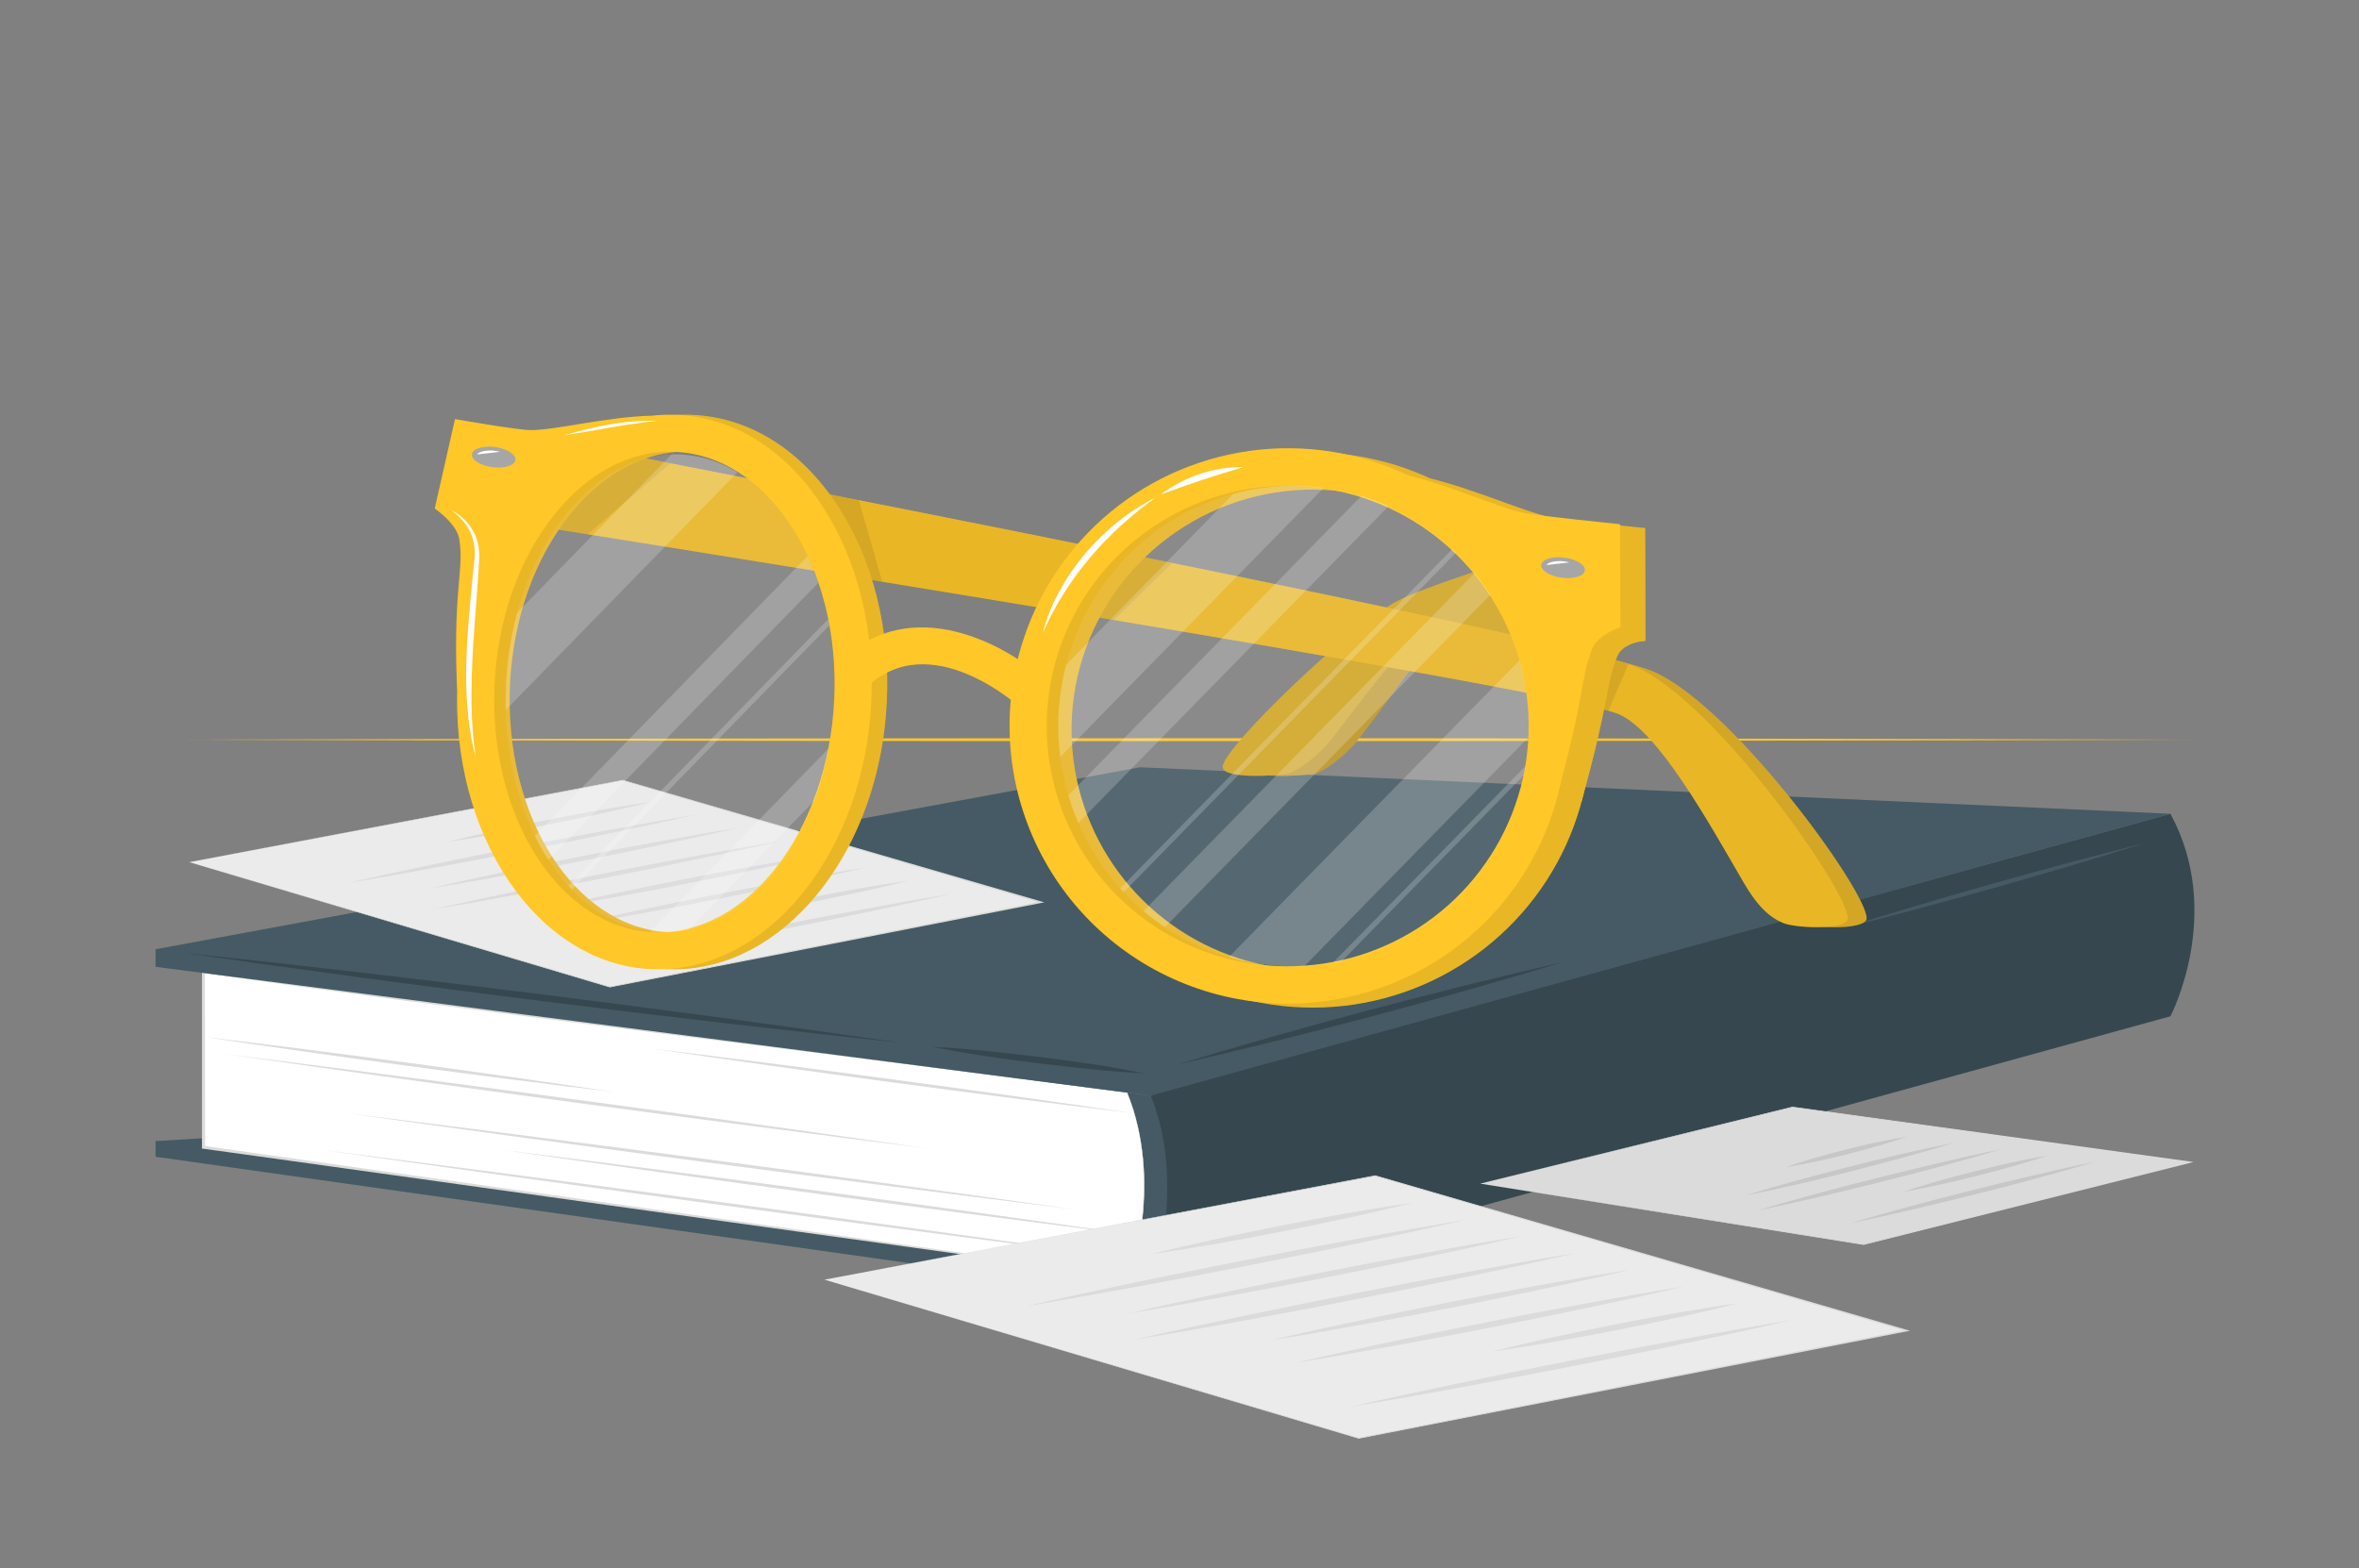 <svg width="182" height="121" viewBox="0 0 182 121" fill="none" xmlns="http://www.w3.org/2000/svg">
<rect x="0" y="0" width="182" height="121" fill="#808080" stroke="none"/>
<path d="M167.452 78.42L88.775 100.098V84.472L167.452 62.794C171.621 70.46 167.452 78.42 167.452 78.42Z" fill="#37474F"/>
<path d="M12 89.26L88.775 100.099V96.138L19.02 87.629L12 88.05V89.26Z" fill="#455A64"/>
<path d="M88.777 84.545C91.646 91.43 88.777 100.099 88.777 100.099L15.703 88.589V75.083L88.777 84.545Z" fill="#455A64"/>
<path d="M14.223 57.077C63.901 56.929 119.627 56.926 169.306 57.077C119.627 57.227 63.901 57.224 14.223 57.077Z" fill="#FFC727"/>
<path d="M86.969 84.313C89.763 91.171 87.2 98.557 87.2 98.557L15.703 88.533V75.078L86.969 84.313Z" fill="white"/>
<path d="M86.969 84.313C87.064 84.579 87.338 85.33 87.433 85.593C88.001 87.477 88.288 89.434 88.287 91.401C88.298 93.828 87.944 96.243 87.236 98.565C87.27 98.671 15.71 88.616 15.686 88.643L15.582 88.628V88.534V75.079V74.955L15.703 74.972L51.351 79.626L86.955 84.308L86.969 84.313ZM86.969 84.313C69.439 81.963 32.755 77.627 15.81 75.083L15.822 88.538L15.718 88.418C15.718 88.444 87.363 98.482 87.159 98.545C87.521 97.393 87.792 96.214 87.969 95.019C88.51 91.445 88.302 87.694 86.967 84.313H86.969Z" fill="#DBDBDB"/>
<path d="M50.298 80.91C62.227 82.362 75.588 84.153 87.477 85.912C75.547 84.46 62.186 82.667 50.298 80.91Z" fill="#DBDBDB"/>
<path d="M15.703 80.006C25.929 81.216 37.274 82.75 47.463 84.277C37.23 83.067 25.89 81.538 15.703 80.006Z" fill="#DBDBDB"/>
<path d="M17.407 81.334C34.784 83.512 54.253 86.13 71.584 88.621C54.209 86.443 34.74 83.824 17.407 81.334Z" fill="#DBDBDB"/>
<path d="M26.8 85.905C44.826 88.129 65.023 90.801 83.004 93.337C64.981 91.115 44.784 88.441 26.8 85.905Z" fill="#DBDBDB"/>
<path d="M38.916 88.751C54.636 90.711 72.266 93.078 87.95 95.348C72.222 93.392 54.602 91.021 38.916 88.751Z" fill="#DBDBDB"/>
<path d="M24.789 88.725C44.93 91.285 67.498 94.32 87.588 97.173C67.447 94.615 44.879 91.578 24.789 88.725Z" fill="#DBDBDB"/>
<path d="M88.777 84.545L167.452 62.794L87.95 59.203L12 73.249V74.604L88.777 84.545Z" fill="#455A64"/>
<path d="M90.794 82.154C100.554 79.204 110.579 76.54 120.593 74.238C110.836 77.191 100.811 79.85 90.794 82.154Z" fill="#37474F"/>
<path d="M71.919 80.77C74.637 80.911 77.445 81.225 80.143 81.552C82.842 81.879 85.627 82.278 88.272 82.823C85.555 82.685 82.747 82.368 80.051 82.041C77.355 81.714 74.567 81.303 71.919 80.77Z" fill="#37474F"/>
<path d="M14.111 73.513C32.59 75.492 51.217 77.828 69.573 80.473C51.079 78.498 32.454 76.158 14.111 73.513Z" fill="#37474F"/>
<path d="M142.239 71.608C149.917 69.203 157.688 67.011 165.552 65.033C157.878 67.439 150.107 69.63 142.239 71.608Z" fill="#455A64"/>
<path d="M114.199 91.334L138.298 85.427L168.918 89.681L143.778 96.026L114.199 91.334Z" fill="#DBDBDB"/>
<path d="M114.199 91.334L138.291 85.4C138.291 85.4 168.933 89.626 168.933 89.623L169.241 89.664L168.933 89.744L143.778 96.061C143.778 96.061 114.209 91.332 114.199 91.334ZM114.199 91.334C114.199 91.334 143.824 95.998 143.771 95.995L168.904 89.623V89.742C168.904 89.742 138.26 85.451 138.306 85.454L114.199 91.334Z" fill="#DBDBDB"/>
<path d="M142.819 94.381C144.302 93.926 145.831 93.502 147.364 93.084C148.898 92.665 150.456 92.263 152.019 91.874C153.582 91.484 155.173 91.09 156.77 90.719L159.177 90.165C159.998 89.991 160.801 89.807 161.631 89.643C160.903 89.873 160.131 90.083 159.381 90.306L157.088 90.937C155.559 91.361 153.997 91.76 152.434 92.147C150.871 92.534 149.279 92.931 147.682 93.302C146.086 93.672 144.474 94.042 142.819 94.381Z" fill="#C7C7C7"/>
<path d="M146.802 91.978C148.5 91.397 150.335 90.898 152.194 90.424C154.052 89.95 155.969 89.502 158.013 89.153C156.314 89.737 154.482 90.233 152.621 90.707C150.759 91.181 148.833 91.619 146.802 91.978Z" fill="#C7C7C7"/>
<path d="M135.559 93.42C137.042 92.965 138.57 92.541 140.104 92.123C141.638 91.704 143.196 91.302 144.758 90.913C146.321 90.523 147.913 90.129 149.507 89.758L151.917 89.207C152.735 89.032 153.54 88.849 154.37 88.682C153.642 88.912 152.871 89.124 152.121 89.345L149.828 89.979C148.296 90.4 146.736 90.799 145.173 91.189C143.611 91.578 142.019 91.973 140.422 92.343C138.825 92.713 137.214 93.081 135.559 93.42Z" fill="#C7C7C7"/>
<path d="M134.632 92.255C137.153 91.467 139.801 90.765 142.48 90.078C145.159 89.39 147.891 88.751 150.73 88.188C148.209 88.976 145.562 89.678 142.885 90.365C140.208 91.053 137.481 91.692 134.632 92.255Z" fill="#C7C7C7"/>
<path d="M137.782 90.066C139.172 89.562 140.694 89.144 142.24 88.747C143.785 88.35 145.394 87.992 147.11 87.711C145.719 88.217 144.198 88.633 142.654 89.03C141.111 89.427 139.5 89.785 137.782 90.066Z" fill="#C7C7C7"/>
<path d="M14.611 66.526L48.051 60.215L80.318 69.617L47.046 76.155L14.611 66.526Z" fill="#EBEBEB"/>
<path d="M14.611 66.526L48.053 60.184C48.053 60.184 80.328 69.561 80.328 69.559L80.571 69.629L80.328 69.677L47.046 76.192C47.034 76.192 14.621 66.534 14.611 66.534V66.526ZM14.611 66.526L47.056 76.124C46.976 76.141 80.328 69.551 80.301 69.559V69.675L48.044 60.237C48.107 60.222 14.602 66.529 14.611 66.529V66.526Z" fill="#DBDBDB"/>
<path d="M46.578 74.239C48.762 73.736 50.963 73.271 53.174 72.804C55.384 72.337 57.612 71.892 59.842 71.451C62.072 71.011 64.314 70.58 66.571 70.171L69.956 69.556C71.094 69.363 72.223 69.159 73.371 68.976C72.284 69.23 71.187 69.46 70.085 69.702L66.77 70.411C64.562 70.88 62.332 71.323 60.104 71.763C57.876 72.204 55.632 72.635 53.375 73.044C51.118 73.453 48.864 73.866 46.578 74.239Z" fill="#DBDBDB"/>
<path d="M55.149 70.892C57.532 70.28 60.002 69.762 62.48 69.268C64.957 68.775 67.481 68.324 70.073 67.959C67.69 68.571 65.219 69.089 62.742 69.583C60.264 70.076 57.74 70.527 55.149 70.892Z" fill="#DBDBDB"/>
<path d="M43.28 71.56C45.185 71.11 47.117 70.696 49.053 70.284C50.99 69.873 52.936 69.483 54.897 69.094C56.857 68.704 58.82 68.332 60.803 67.976L63.776 67.443C64.778 67.276 65.768 67.1 66.777 66.942C65.829 67.17 64.863 67.378 63.904 67.596L61.004 68.218C59.063 68.632 57.122 69.019 55.161 69.408C53.2 69.798 51.239 70.168 49.257 70.526C47.274 70.885 45.294 71.24 43.28 71.56Z" fill="#DBDBDB"/>
<path d="M41.724 70.203C43.484 69.781 45.27 69.394 47.063 69.012C48.856 68.629 50.662 68.266 52.472 67.908C54.282 67.55 56.112 67.202 57.942 66.875L60.696 66.391C61.626 66.239 62.545 66.076 63.482 65.934C62.606 66.149 61.71 66.34 60.827 66.546L58.143 67.124C56.355 67.509 54.544 67.87 52.734 68.228C50.924 68.586 49.094 68.932 47.264 69.261C45.435 69.59 43.593 69.9 41.724 70.203Z" fill="#DBDBDB"/>
<path d="M33.394 70.176C35.578 69.673 37.779 69.208 39.989 68.739C42.2 68.269 44.428 67.829 46.658 67.386C48.888 66.943 51.13 66.517 53.385 66.106L56.782 65.491C57.92 65.3 59.048 65.094 60.196 64.91C59.109 65.167 58.012 65.394 56.911 65.636L53.598 66.338C51.39 66.805 49.16 67.248 46.932 67.691C44.705 68.134 42.46 68.559 40.203 68.971C37.946 69.382 35.68 69.801 33.394 70.176Z" fill="#DBDBDB"/>
<path d="M33.117 68.567C35.044 68.112 37 67.693 38.958 67.277C40.916 66.86 42.894 66.466 44.872 66.067C46.85 65.667 48.84 65.295 50.844 64.934L53.853 64.394C54.865 64.225 55.87 64.046 56.889 63.889C55.918 64.119 54.947 64.327 53.977 64.549L51.043 65.176C49.087 65.595 47.109 65.987 45.132 66.386C43.154 66.785 41.162 67.158 39.157 67.519C37.153 67.879 35.153 68.242 33.117 68.567Z" fill="#DBDBDB"/>
<path d="M26.8 68.143C28.985 67.64 31.186 67.175 33.399 66.708C35.612 66.241 37.837 65.786 40.077 65.356C42.317 64.925 44.549 64.484 46.806 64.075L50.191 63.461C51.329 63.267 52.46 63.064 53.605 62.88C52.518 63.134 51.422 63.364 50.322 63.606L47.01 64.31C44.802 64.777 42.571 65.22 40.341 65.66C38.111 66.101 35.869 66.532 33.612 66.941C31.355 67.35 29.089 67.771 26.8 68.143Z" fill="#DBDBDB"/>
<path d="M34.461 64.975C36.997 64.332 39.613 63.785 42.249 63.262C44.884 62.739 47.553 62.258 50.298 61.863C47.762 62.507 45.148 63.051 42.511 63.577C39.873 64.102 37.206 64.576 34.461 64.975Z" fill="#DBDBDB"/>
<path d="M63.611 98.746L106.106 90.727L147.107 102.674L104.828 110.982L63.611 98.746Z" fill="#EBEBEB"/>
<path d="M63.615 98.747L106.106 90.695C106.106 90.695 147.117 102.619 147.117 102.616L147.36 102.686L147.117 102.735L104.828 111.014C104.815 111.016 63.615 98.747 63.615 98.747ZM63.615 98.747L104.842 110.953C104.767 110.953 147.119 102.611 147.1 102.616V102.732L106.097 90.756C106.16 90.737 63.601 98.759 63.611 98.742L63.615 98.747Z" fill="#DBDBDB"/>
<path d="M104.23 108.547C106.999 107.908 109.812 107.311 112.615 106.723C115.417 106.135 118.254 105.566 121.086 105.004C123.918 104.443 126.769 103.898 129.638 103.376L133.94 102.596C135.396 102.354 136.821 102.091 138.279 101.858C136.898 102.183 135.496 102.48 134.105 102.793L129.895 103.683C127.09 104.278 124.255 104.84 121.423 105.401C118.591 105.963 115.74 106.507 112.872 107.028C110.004 107.548 107.138 108.073 104.23 108.547Z" fill="#DBDBDB"/>
<path d="M115.124 104.293C118.152 103.516 121.283 102.858 124.437 102.231C127.592 101.605 130.795 101.021 134.091 100.566C131.062 101.346 127.929 102.004 124.775 102.631C121.62 103.257 118.417 103.829 115.124 104.293Z" fill="#DBDBDB"/>
<path d="M100.042 105.142C102.469 104.571 104.917 104.044 107.378 103.523C109.839 103.003 112.321 102.505 114.804 102.011C117.286 101.517 119.788 101.043 122.307 100.588L126.088 99.91C127.359 99.7 128.619 99.475 129.902 99.276C128.689 99.567 127.476 99.831 126.262 100.106L122.579 100.895C120.12 101.42 117.636 101.914 115.153 102.408C112.671 102.902 110.166 103.376 107.647 103.828C105.129 104.281 102.6 104.748 100.042 105.142Z" fill="#DBDBDB"/>
<path d="M98.074 103.417C100.309 102.882 102.581 102.391 104.869 101.907C107.157 101.423 109.441 100.959 111.741 100.501C114.042 100.044 116.352 99.606 118.691 99.189L122.195 98.565C123.375 98.374 124.542 98.166 125.733 97.984C124.62 98.258 123.484 98.502 122.358 98.761L118.948 99.487C116.677 99.971 114.377 100.433 112.076 100.891C109.776 101.348 107.465 101.786 105.126 102.202C102.787 102.619 100.438 103.054 98.074 103.417Z" fill="#DBDBDB"/>
<path d="M87.477 103.383C90.246 102.744 93.058 102.147 95.861 101.559C98.664 100.971 101.501 100.402 104.332 99.841C107.164 99.279 110.016 98.734 112.877 98.214L117.179 97.435C118.635 97.193 120.06 96.929 121.518 96.709C120.137 97.033 118.735 97.331 117.344 97.643L113.134 98.534C110.329 99.129 107.494 99.69 104.662 100.252C101.831 100.813 98.979 101.358 96.111 101.878C93.243 102.398 90.384 102.909 87.477 103.383Z" fill="#DBDBDB"/>
<path d="M87.127 101.339C89.576 100.763 92.061 100.228 94.551 99.703C97.04 99.177 99.549 98.672 102.073 98.171C104.597 97.67 107.116 97.191 109.664 96.733L113.476 96.036C114.765 95.823 116.039 95.596 117.337 95.393C116.124 95.685 114.874 95.952 113.641 96.232L109.914 97.031C107.427 97.561 104.912 98.062 102.391 98.56C99.87 99.059 97.349 99.528 94.801 99.998C92.253 100.467 89.714 100.927 87.127 101.339Z" fill="#DBDBDB"/>
<path d="M79.1 100.801C81.869 100.162 84.681 99.565 87.484 98.977C90.287 98.388 93.124 97.82 95.956 97.258C98.788 96.697 101.639 96.152 104.507 95.63L108.81 94.85C110.266 94.608 111.69 94.345 113.146 94.112C111.768 94.437 110.365 94.734 108.975 95.046L104.765 95.937C101.959 96.532 99.125 97.094 96.293 97.655C93.461 98.217 90.61 98.761 87.742 99.281C84.873 99.802 82.007 100.327 79.1 100.801Z" fill="#DBDBDB"/>
<path d="M88.836 96.774C92.058 95.959 95.388 95.264 98.729 94.596C102.071 93.928 105.473 93.318 108.96 92.817C105.737 93.635 102.408 94.33 99.064 94.995C95.72 95.661 92.323 96.278 88.836 96.774Z" fill="#DBDBDB"/>
<path d="M101.445 59.691C100.426 59.889 96.218 60.114 96.133 59.207C96.002 57.842 106.065 48.162 109.676 46.342C113.11 44.609 124.173 40.829 126.906 40.747L126.93 49.44C125.384 49.832 113.069 48.634 110.482 50.004C109.358 50.599 107.871 53.067 104.842 56.988C103.777 58.37 102.047 59.572 101.445 59.691Z" fill="#FFC727"/>
<g opacity="0.3">
<path d="M101.445 59.691C100.426 59.889 96.218 60.114 96.133 59.207C96.002 57.842 106.065 48.162 109.676 46.342C113.11 44.609 124.173 40.829 126.906 40.747L126.93 49.44C125.384 49.832 113.069 48.634 110.482 50.004C109.358 50.599 107.871 53.067 104.842 56.988C103.777 58.37 102.047 59.572 101.445 59.691Z" fill="#222222"/>
</g>
<path d="M99.356 59.691C98.334 59.889 94.422 60.114 94.335 59.207C94.206 57.842 104.27 48.162 107.878 46.342C111.312 44.609 124.173 40.829 126.906 40.747L126.93 49.44C125.384 49.832 111.273 48.634 108.686 50.004C107.563 50.599 105.774 53.067 102.751 56.988C101.688 58.37 99.957 59.572 99.356 59.691Z" fill="#FFC727"/>
<g opacity="0.2">
<path d="M99.356 59.691C98.334 59.889 94.422 60.114 94.335 59.207C94.206 57.842 104.27 48.162 107.878 46.342C111.312 44.609 124.173 40.829 126.906 40.747L126.93 49.44C125.384 49.832 111.273 48.634 108.686 50.004C107.563 50.599 105.774 53.067 102.751 56.988C101.688 58.37 99.957 59.572 99.356 59.691Z" fill="#222222"/>
</g>
<path d="M139.034 71.224C139.912 71.592 143.368 71.779 143.96 71.036C144.853 69.91 133.957 54.599 127.556 51.821C121.569 49.243 37.109 32.884 35.367 32.613L35.304 39.409C47.071 41.243 121.734 53.106 126.352 55.112C129.364 56.416 133.2 63.299 135.957 68.054C137.071 69.985 138.015 70.799 139.034 71.224Z" fill="#FFC727"/>
<g opacity="0.2">
<path d="M139.034 71.224C139.912 71.592 143.368 71.779 143.96 71.036C144.853 69.91 133.957 54.599 127.556 51.821C121.569 49.243 37.109 32.884 35.367 32.613L35.304 39.409C47.071 41.243 121.734 53.106 126.352 55.112C129.364 56.416 133.2 63.299 135.957 68.054C137.071 69.985 138.015 70.799 139.034 71.224Z" fill="#222222"/>
</g>
<path d="M137.576 71.224C138.454 71.592 141.91 71.779 142.502 71.036C143.395 69.91 132.579 54.229 126.18 51.451C120.191 48.873 37.109 32.875 35.367 32.613L33.845 39.409C45.612 41.243 120.276 53.106 124.894 55.112C127.905 56.416 131.742 63.299 134.498 68.054C135.612 69.985 136.556 70.799 137.576 71.224Z" fill="#FFC727"/>
<g opacity="0.1">
<path d="M137.576 71.224C138.454 71.592 141.91 71.779 142.502 71.036C143.395 69.91 132.579 54.229 126.18 51.451C120.191 48.873 37.109 32.875 35.367 32.613L33.845 39.409C45.612 41.243 120.276 53.106 124.894 55.112C127.905 56.416 131.742 63.299 134.498 68.054C135.612 69.985 136.556 70.799 137.576 71.224Z" fill="#222222"/>
</g>
<g opacity="0.1">
<path d="M51.725 35.75L45.333 41.231C40.016 40.384 35.937 39.743 33.85 39.416L35.369 32.613C35.842 32.686 42.363 33.932 51.725 35.75Z" fill="#222222"/>
<path d="M68.071 44.899L64.101 44.248L60.412 37.443L66.258 38.595L68.071 44.899Z" fill="#222222"/>
<path d="M90.43 43.441L85.941 47.852L81.954 47.184L85.142 42.366C86.914 42.723 88.677 43.081 90.43 43.441Z" fill="#222222"/>
<path d="M125.632 51.249L124.086 54.853C123.343 54.645 122.224 54.383 120.785 54.081L119.672 49.688C122.472 50.347 124.54 50.882 125.632 51.249Z" fill="#222222"/>
</g>
<path d="M51.419 74.784C42.62 74.361 35.925 64.422 36.493 52.632C36.762 47.005 38.628 41.773 41.744 37.899C44.964 33.896 49.121 31.796 53.489 32.016C57.857 32.236 61.793 34.704 64.611 39C67.341 43.148 68.695 48.537 68.42 54.168C67.882 65.325 61.024 74.206 52.829 74.77C52.36 74.801 51.889 74.806 51.419 74.784ZM43.984 39.694C41.244 43.094 39.592 47.741 39.349 52.772C38.864 62.984 44.331 71.578 51.553 71.924C58.774 72.27 65.052 64.243 65.55 54.016C65.792 48.985 64.601 44.205 62.206 40.553C59.898 37.047 56.751 35.026 53.343 34.864C52.981 34.842 52.617 34.842 52.254 34.864C49.235 35.094 46.333 36.771 43.984 39.69V39.694ZM36.505 54.13C36.061 45.505 37.029 44.154 36.636 41.611C36.449 40.401 34.741 39.239 34.741 39.239L36.233 33.047C36.233 33.047 40.885 33.499 41.958 33.516C43.865 33.543 47.983 32.154 51.57 32.064C51.57 32.064 43.773 35.559 41.266 40.014C38.759 44.469 36.505 54.125 36.505 54.125V54.13Z" fill="#FFC727"/>
<path opacity="0.1" d="M51.419 74.784C42.62 74.361 35.925 64.422 36.493 52.632C36.762 47.005 38.628 41.773 41.744 37.899C44.964 33.896 49.121 31.796 53.489 32.016C57.857 32.236 61.793 34.704 64.611 39C67.341 43.148 68.695 48.537 68.42 54.168C67.882 65.325 61.024 74.206 52.829 74.77C52.36 74.801 51.889 74.806 51.419 74.784ZM43.984 39.694C41.244 43.094 39.592 47.741 39.349 52.772C38.864 62.984 44.331 71.578 51.553 71.924C58.774 72.27 65.052 64.243 65.55 54.016C65.792 48.985 64.601 44.205 62.206 40.553C59.898 37.047 56.751 35.026 53.343 34.864C52.981 34.842 52.617 34.842 52.254 34.864C49.235 35.094 46.333 36.771 43.984 39.69V39.694ZM36.505 54.13C36.061 45.505 37.029 44.154 36.636 41.611C36.449 40.401 34.741 39.239 34.741 39.239L36.233 33.047C36.233 33.047 40.885 33.499 41.958 33.516C43.865 33.543 47.983 32.154 51.57 32.064C51.57 32.064 43.773 35.559 41.266 40.014C38.759 44.469 36.505 54.125 36.505 54.125V54.13Z" fill="#222222"/>
<path d="M50.223 74.784C41.421 74.361 34.726 64.422 35.294 52.632C35.563 47.005 37.429 41.773 40.545 37.899C43.766 33.896 47.922 31.796 52.29 32.016C56.658 32.236 60.594 34.704 63.412 39C66.142 43.148 67.496 48.537 67.222 54.168C66.683 65.325 59.825 74.206 51.63 74.77C51.162 74.801 50.692 74.806 50.223 74.784ZM42.785 39.694C40.045 43.099 38.403 47.746 38.16 52.777C37.675 62.989 43.139 71.583 50.361 71.929C57.583 72.275 63.861 64.248 64.358 54.021C64.601 48.99 63.409 44.21 61.014 40.558C58.709 37.052 55.559 35.031 52.152 34.869C51.789 34.847 51.425 34.847 51.062 34.869C48.039 35.094 45.134 36.771 42.785 39.69V39.694ZM35.306 54.13C34.862 45.505 35.83 44.154 35.437 41.611C35.25 40.401 33.542 39.239 33.542 39.239L35.102 32.338C35.102 32.338 39.832 33.172 40.902 33.187C42.809 33.216 46.784 32.154 50.366 32.074C50.366 32.074 42.569 35.568 40.062 40.023C37.556 44.479 35.306 54.125 35.306 54.125V54.13Z" fill="#FFC727"/>
<path d="M39.766 35.495C39.711 35.924 38.912 36.171 37.983 36.047C37.053 35.924 36.35 35.476 36.408 35.05C36.466 34.624 37.262 34.375 38.191 34.498C39.121 34.622 39.834 35.067 39.766 35.495Z" fill="#A6A6A6"/>
<path d="M36.816 35.065C36.891 34.859 37.699 34.627 38.582 34.864L36.816 35.065Z" fill="white"/>
<path d="M34.738 39.295C36.417 40.234 37.136 41.618 36.947 43.535C36.76 46.86 36.383 50.154 36.379 53.478C36.356 55.138 36.463 56.797 36.699 58.44C35.624 54.389 35.944 50.117 36.323 45.991L36.566 43.513C36.828 41.659 36.24 40.391 34.733 39.295H34.738Z" fill="white"/>
<path d="M43.508 33.587C45.838 32.924 48.257 32.377 50.694 32.486C48.267 32.701 45.911 33.243 43.508 33.587Z" fill="white"/>
<path opacity="0.1" d="M43.506 39.866C40.858 43.254 39.271 47.871 39.034 52.876C38.56 63.04 43.85 71.578 50.83 71.924C57.809 72.27 63.878 64.284 64.358 54.125C64.601 49.123 63.443 44.367 61.128 40.737C58.898 37.248 55.855 35.239 52.56 35.077C52.209 35.055 51.857 35.055 51.507 35.077C48.583 35.295 45.777 36.96 43.506 39.866Z" fill="#EBEBEB"/>
<g opacity="0.2">
<path d="M56.898 36.442L39.014 54.793C38.997 54.159 39.014 53.522 39.036 52.874C39.12 50.98 39.412 49.102 39.905 47.272L51.795 35.077C52.038 35.077 52.307 35.077 52.565 35.077C54.101 35.164 55.591 35.634 56.898 36.442Z" fill="white"/>
<path d="M63.13 44.975L42.302 66.346C41.919 65.754 41.572 65.138 41.263 64.504L62.305 42.913C62.619 43.584 62.894 44.273 63.13 44.975Z" fill="white"/>
<path d="M63.941 57.743C63.687 59.122 63.315 60.476 62.829 61.792L53.135 71.738C52.378 71.901 51.603 71.964 50.83 71.924C50.611 71.912 50.393 71.895 50.177 71.866L63.941 57.743Z" fill="white"/>
<path d="M63.98 48.263L44.117 68.642C44.023 68.55 43.933 68.453 43.846 68.354L63.887 47.784C63.924 47.944 63.95 48.106 63.98 48.263Z" fill="white"/>
</g>
<path d="M78.836 54.696L80.777 52.593C77.656 49.713 70.311 45.691 64.807 51.027L66.807 53.079C71.738 48.29 78.547 54.434 78.836 54.696Z" fill="#FFC727"/>
<path d="M97.409 77.403C91.807 76.377 86.842 73.176 83.605 68.502C80.368 63.829 79.123 58.065 80.144 52.477C80.908 48.31 82.895 44.463 85.852 41.421C88.809 38.38 92.604 36.282 96.757 35.392C100.91 34.501 105.234 34.859 109.183 36.419C113.132 37.98 116.529 40.673 118.943 44.159C121.357 47.644 122.681 51.765 122.747 56.001C122.813 60.236 121.618 64.397 119.313 67.955C117.008 71.513 113.697 74.31 109.798 75.992C105.899 77.674 101.588 78.165 97.409 77.403ZM82.968 53C82.277 56.797 82.792 60.716 84.442 64.207C86.093 67.699 88.795 70.589 92.172 72.475C95.55 74.361 99.433 75.147 103.28 74.725C107.128 74.303 110.747 72.693 113.632 70.12C116.517 67.547 118.525 64.139 119.374 60.374C120.223 56.608 119.872 52.671 118.369 49.114C116.866 45.557 114.287 42.557 110.991 40.533C107.695 38.509 103.848 37.562 99.986 37.824C95.863 38.111 91.953 39.758 88.872 42.506C85.791 45.254 83.714 48.945 82.968 53Z" fill="#FFC727"/>
<path d="M120.4 47.182C118.922 42.289 110.314 36.909 110.314 36.909C113.799 37.763 117.643 39.501 119.512 39.888C120.56 40.104 126.918 40.752 126.918 40.752L126.942 49.445C126.942 49.445 125.195 49.542 124.758 50.681C123.821 53.08 124.294 53.66 121.984 61.98C121.962 61.98 121.856 52.073 120.4 47.182Z" fill="#FFC727"/>
<g opacity="0.1">
<path d="M97.409 77.403C91.807 76.377 86.842 73.176 83.605 68.502C80.368 63.829 79.123 58.065 80.144 52.477C80.908 48.31 82.895 44.463 85.852 41.421C88.809 38.38 92.604 36.282 96.757 35.392C100.91 34.501 105.234 34.859 109.183 36.419C113.132 37.98 116.529 40.673 118.943 44.159C121.357 47.644 122.681 51.765 122.747 56.001C122.813 60.236 121.618 64.397 119.313 67.955C117.008 71.513 113.697 74.31 109.798 75.992C105.899 77.674 101.588 78.165 97.409 77.403ZM82.968 53C82.277 56.797 82.792 60.716 84.442 64.207C86.093 67.699 88.795 70.589 92.172 72.475C95.55 74.361 99.433 75.147 103.28 74.725C107.128 74.303 110.747 72.693 113.632 70.12C116.517 67.547 118.525 64.139 119.374 60.374C120.223 56.608 119.872 52.671 118.369 49.114C116.866 45.557 114.287 42.557 110.991 40.533C107.695 38.509 103.848 37.562 99.986 37.824C95.863 38.111 91.953 39.758 88.872 42.506C85.791 45.254 83.714 48.945 82.968 53Z" fill="#222222"/>
<path d="M120.399 47.182C118.922 42.289 110.314 36.909 110.314 36.909C113.799 37.763 117.643 39.501 119.511 39.888C120.56 40.104 126.917 40.752 126.917 40.752L126.942 49.445C126.942 49.445 125.195 49.542 124.758 50.681C123.821 53.08 124.294 53.66 121.984 61.98C121.962 61.98 121.855 52.073 120.399 47.182Z" fill="#222222"/>
</g>
<path d="M95.5 77.091C89.902 76.065 84.941 72.867 81.704 68.199C78.467 63.53 77.219 57.772 78.234 52.187C78.994 48.015 80.977 44.162 83.934 41.115C86.89 38.068 90.686 35.964 94.842 35.069C98.998 34.175 103.326 34.53 107.28 36.089C111.233 37.649 114.634 40.343 117.052 43.83C119.47 47.318 120.795 51.442 120.862 55.682C120.928 59.921 119.732 64.085 117.425 67.646C115.117 71.207 111.802 74.005 107.9 75.687C103.997 77.369 99.681 77.858 95.5 77.094V77.091ZM81.059 52.7C80.364 56.501 80.878 60.423 82.528 63.919C84.178 67.414 86.882 70.308 90.261 72.197C93.641 74.085 97.528 74.873 101.379 74.451C105.23 74.029 108.852 72.418 111.74 69.843C114.628 67.268 116.637 63.857 117.487 60.088C118.336 56.318 117.983 52.378 116.478 48.819C114.973 45.259 112.39 42.257 109.09 40.232C105.791 38.208 101.939 37.262 98.074 37.526C93.952 37.814 90.043 39.462 86.962 42.209C83.881 44.956 81.805 48.646 81.059 52.7Z" fill="#FFC727"/>
<path d="M118.478 46.881C117 41.988 108.393 36.608 108.393 36.608C111.877 37.463 115.721 39.2 117.59 39.587C118.638 39.803 124.996 40.451 124.996 40.451L125.02 48.411C125.02 48.411 123.273 48.938 122.836 50.076C121.897 52.474 122.37 53.36 120.06 61.692C120.053 61.672 119.956 51.772 118.478 46.881Z" fill="#FFC727"/>
<path d="M122.273 44.026C122.215 44.454 121.416 44.701 120.489 44.578C119.562 44.454 118.854 44.009 118.912 43.581C118.97 43.152 119.769 42.905 120.696 43.029C121.623 43.152 122.341 43.6 122.273 44.026Z" fill="#A6A6A6"/>
<path d="M119.32 43.598C119.395 43.392 120.203 43.157 121.086 43.397L119.32 43.598Z" fill="white"/>
<path d="M89.54 38.168C91.38 36.77 93.633 36.022 95.946 36.04C93.762 36.679 91.661 37.371 89.54 38.168Z" fill="white"/>
<path d="M80.452 48.847C81.539 44.518 85.169 40.341 89.166 38.393C85.424 41.055 82.287 44.627 80.452 48.847Z" fill="white"/>
<path opacity="0.1" d="M81.944 52.7C80.148 62.76 86.696 72.439 96.543 74.276C106.39 76.113 115.859 69.419 117.655 59.362C119.451 49.304 112.901 39.62 103.054 37.785C101.573 37.507 100.063 37.42 98.56 37.526C90.472 38.095 83.463 44.193 81.944 52.7Z" fill="#EBEBEB"/>
<g opacity="0.2">
<path d="M117.934 56.886L100.635 74.552C99.264 74.615 97.891 74.519 96.543 74.266C95.96 74.158 95.382 74.02 94.813 73.853L117.245 50.938C117.793 52.871 118.026 54.879 117.934 56.886Z" fill="white"/>
<path d="M102.127 37.637L81.799 58.411C81.558 56.511 81.607 54.585 81.944 52.699C82.027 52.23 82.131 51.763 82.248 51.306L95.162 38.1C96.273 37.798 97.411 37.606 98.56 37.526C99.749 37.441 100.945 37.478 102.127 37.637Z" fill="white"/>
<path d="M114.986 45.892L89.872 71.544C89.299 71.164 88.748 70.749 88.224 70.303L113.775 44.208C114.211 44.745 114.615 45.308 114.986 45.892Z" fill="white"/>
<path d="M107.128 39.058L83.197 63.5C82.896 62.805 82.638 62.093 82.425 61.366L105.039 38.26C105.751 38.482 106.449 38.749 107.128 39.058Z" fill="white"/>
<path d="M117.701 59.105C117.689 59.19 117.672 59.277 117.658 59.362C117.633 59.512 117.604 59.662 117.573 59.807L103.498 74.192C103.272 74.24 103.042 74.284 102.809 74.322L117.701 59.105Z" fill="white"/>
<path d="M112.345 42.635L86.691 68.848C86.599 68.751 86.509 68.652 86.421 68.553L112.059 42.356L112.345 42.635Z" fill="white"/>
</g>
</svg>
